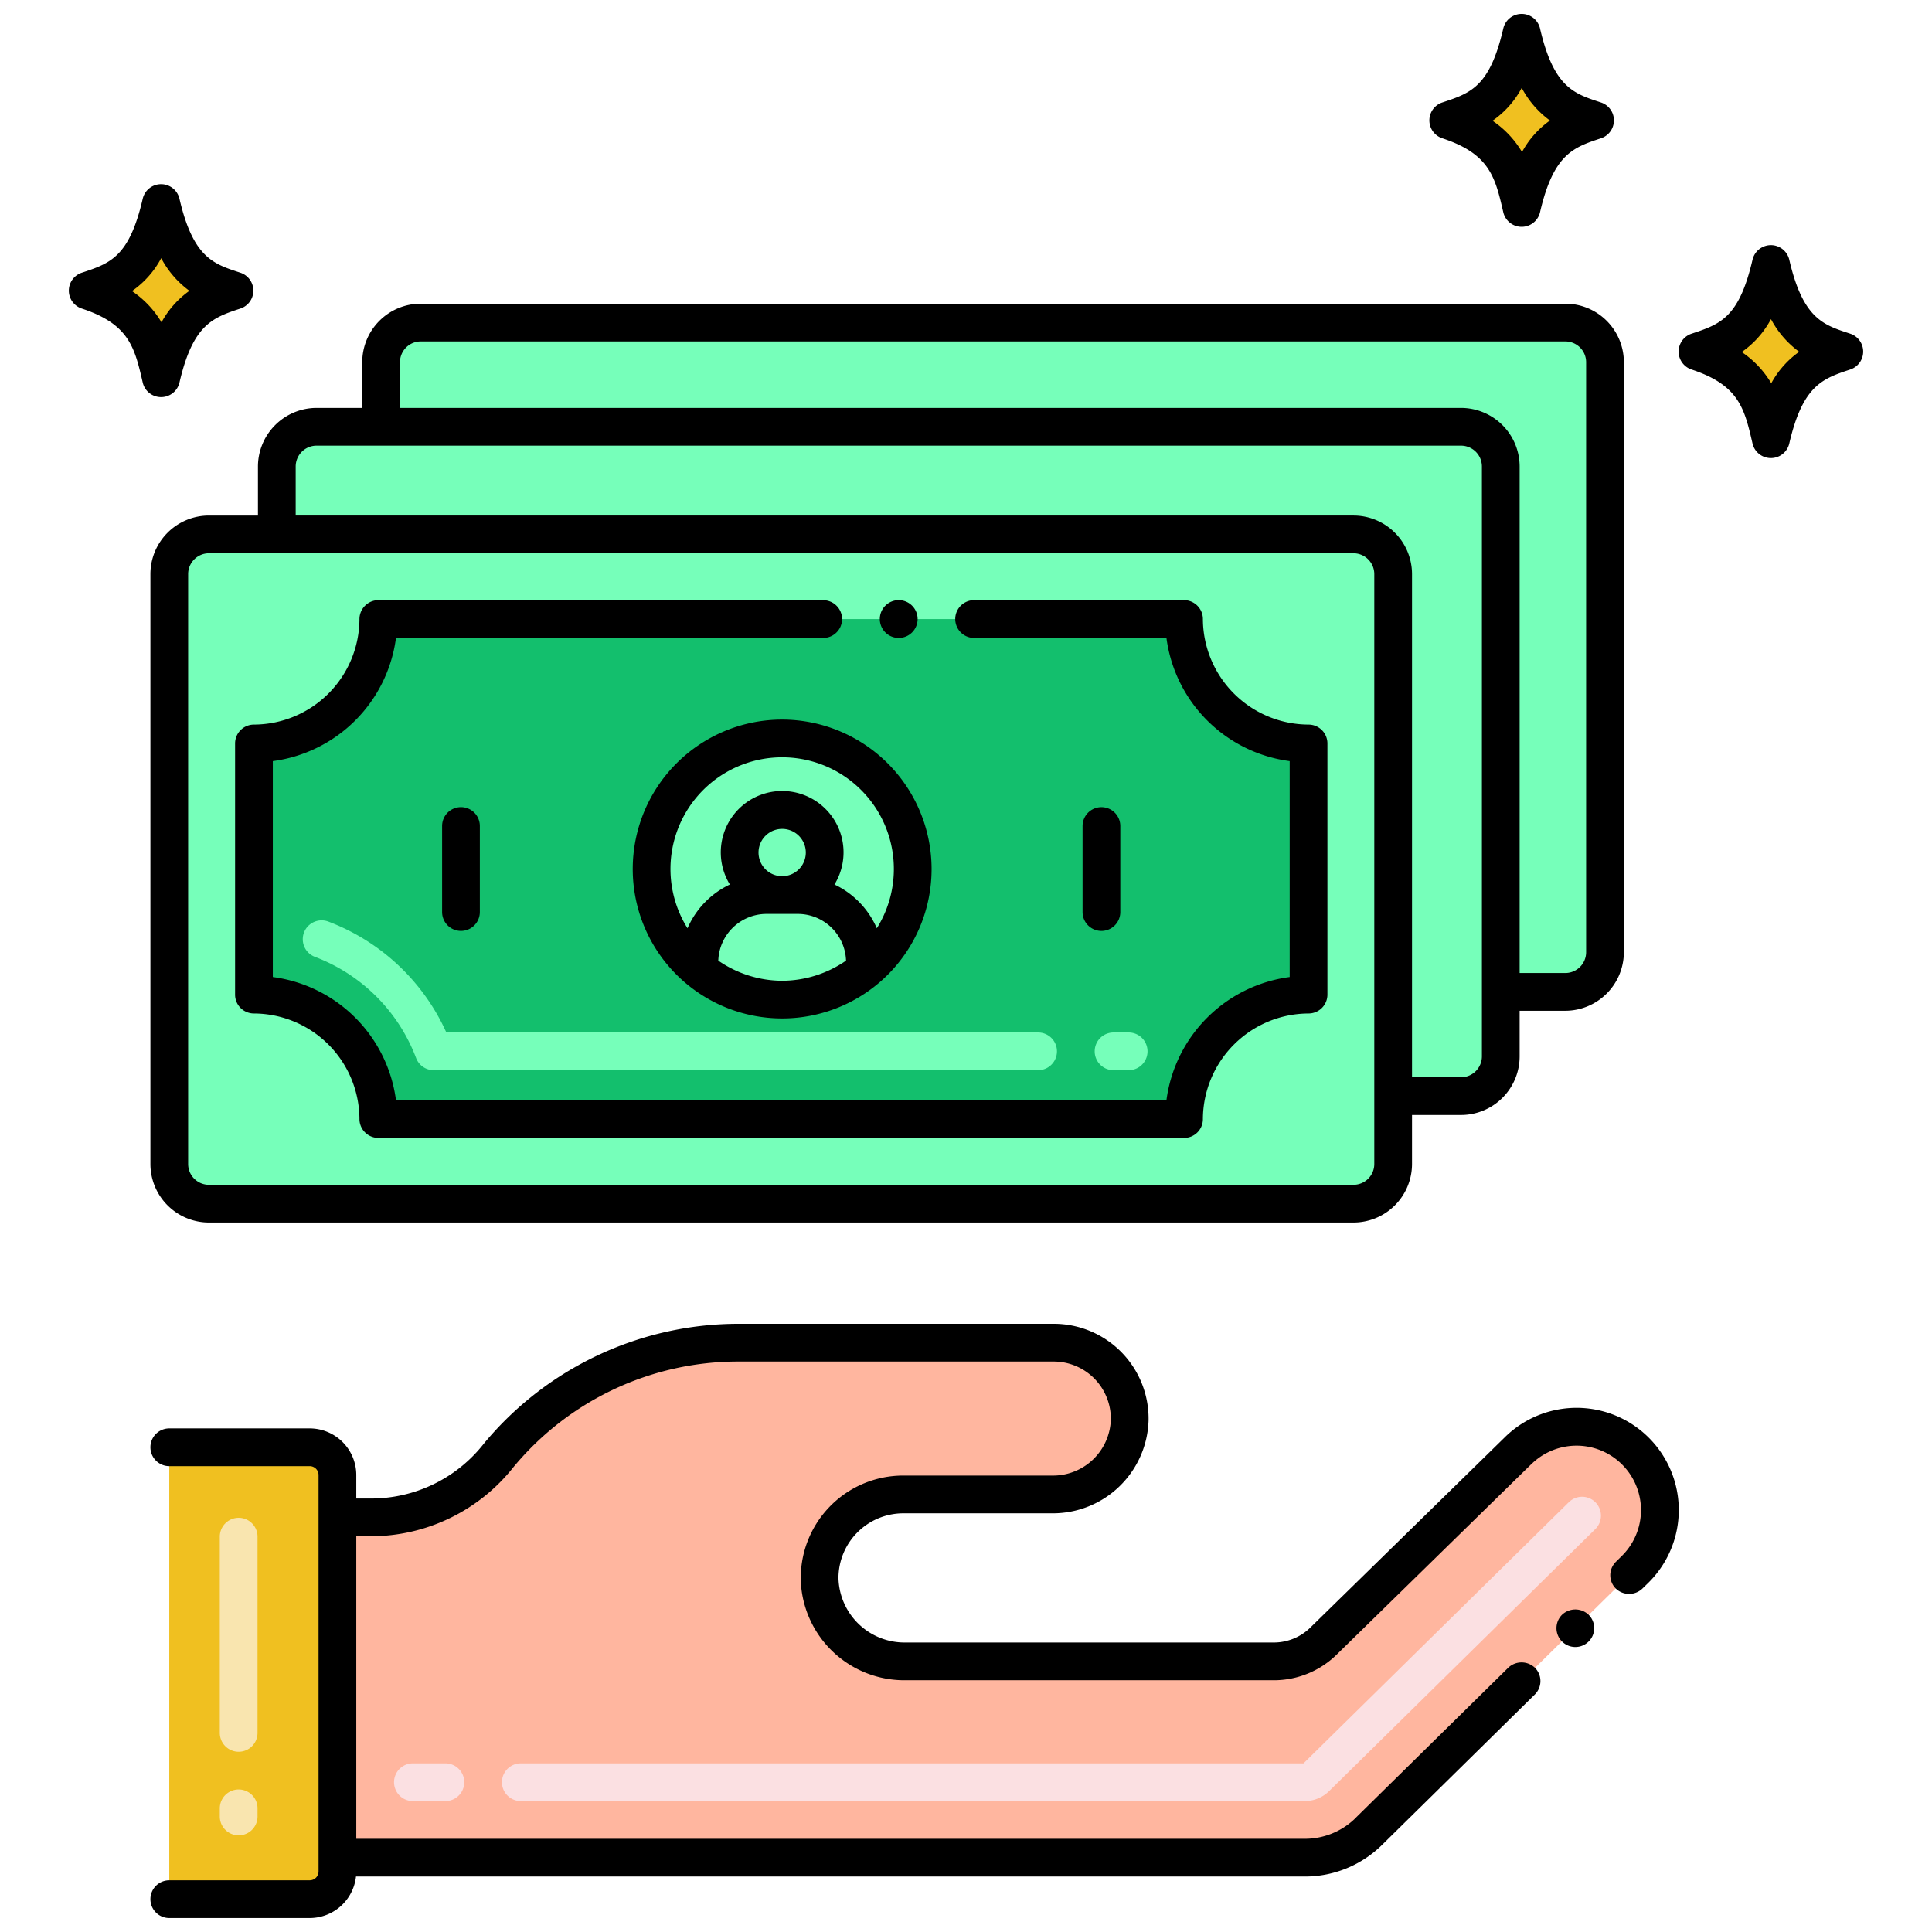 <svg height="512" viewBox="0 0 256 256" width="512" xmlns="http://www.w3.org/2000/svg"><g fill="#f0c020"><path d="m31.073 38.512c-3.723-1.23-7.568-2.3-9.727-11.6-1.988 8.565-5.173 10.1-9.726 11.6 7.426 2.454 8.546 6.517 9.726 11.6 2.035-8.765 5.401-10.17 9.727-11.6z"/><path d="m211.353 15.946c-3.723-1.23-7.568-2.3-9.726-11.6-1.989 8.564-5.174 10.1-9.727 11.6 7.426 2.454 8.546 6.517 9.727 11.6 2.034-8.766 5.4-10.171 9.726-11.6z"/><path d="m244.38 46.589c-3.723-1.23-7.568-2.306-9.726-11.6-1.989 8.565-5.174 10.1-9.727 11.6 7.426 2.453 8.546 6.517 9.727 11.6 2.034-8.766 5.4-10.171 9.726-11.6z"/></g><path d="m216.705 192.29a11.042 11.042 0 0 0 -15.617 0l-25.628 25.076a9.466 9.466 0 0 1 -6.693 2.772h-48.793a11.263 11.263 0 0 1 -11.358-10.54 11.063 11.063 0 0 1 11.049-11.578h19.766a10.186 10.186 0 0 0 10.259-9.82 10.052 10.052 0 0 0 -10.048-10.287h-41.787a41.283 41.283 0 0 0 -31.769 14.921 21.6 21.6 0 0 1 -16.966 8.232h-4.413v45.091h128.171a12.12 12.12 0 0 0 8.569-3.549l35.253-34.708a11.041 11.041 0 0 0 .005-15.61z" fill="#ffb69f"/><path d="m41.039 191.773h-18.61v59.88h18.61a3.669 3.669 0 0 0 3.668-3.669v-52.542a3.669 3.669 0 0 0 -3.668-3.669z" fill="#f0c020"/><path d="m207.42 42.739h-151.67a5.249 5.249 0 0 0 -5.25 5.25v8.56h-8.56a5.266 5.266 0 0 0 -5.26 5.26v9h-9a5.249 5.249 0 0 0 -5.25 5.25v78.18a5.258 5.258 0 0 0 5.25 5.26h151.67a5.258 5.258 0 0 0 5.25-5.26v-9h9a5.258 5.258 0 0 0 5.26-5.25v-8.56h8.56a5.258 5.258 0 0 0 5.25-5.26v-78.18a5.249 5.249 0 0 0 -5.25-5.25z" fill="#76ffba"/><path d="m173.387 98.513v33.28a16.492 16.492 0 0 0 -16.5 16.487h-106.754a16.484 16.484 0 0 0 -16.486-16.487v-33.28a16.484 16.484 0 0 0 16.486-16.487h106.759a16.492 16.492 0 0 0 16.495 16.487z" fill="#13bf6d"/><path d="m120.941 115.157a17.3 17.3 0 1 1 -17.3-17.308 17.3 17.3 0 0 1 17.3 17.308z" fill="#76ffba"/><path d="m172.878 238.654h-103.866a2.5 2.5 0 0 1 0-5h103.709l35.158-34.606a2.5 2.5 0 1 1 3.508 3.563l-35.2 34.649a4.619 4.619 0 0 1 -3.309 1.394zm-113.866 0h-4.3a2.5 2.5 0 1 1 0-5h4.305a2.5 2.5 0 0 1 0 5z" fill="#fbe0e2"/><path d="m149.553 141.807h-2a2.5 2.5 0 0 1 0-5h2a2.5 2.5 0 0 1 0 5zm-12 0h-80.079a2.5 2.5 0 0 1 -2.339-1.616 23.034 23.034 0 0 0 -13.4-13.4 2.5 2.5 0 0 1 1.768-4.677 28.034 28.034 0 0 1 15.64 14.693h78.41a2.5 2.5 0 0 1 0 5z" fill="#76ffba"/><path d="m31.625 243.193a2.5 2.5 0 0 1 -2.5-2.5v-1.077a2.5 2.5 0 1 1 5 0v1.077a2.5 2.5 0 0 1 -2.5 2.5zm0-11.077a2.5 2.5 0 0 1 -2.5-2.5v-26a2.5 2.5 0 0 1 5 0v26a2.5 2.5 0 0 1 -2.5 2.5z" fill="#f9e5af"/><path d="m31.857 36.138c-3.5-1.154-6.243-1.9-8.076-9.8a2.5 2.5 0 0 0 -4.87 0c-1.792 7.72-4.292 8.546-8.075 9.8a2.5 2.5 0 0 0 0 4.747c6.284 2.077 7 5.147 8.075 9.8a2.5 2.5 0 0 0 4.871 0c1.79-7.719 4.427-8.591 8.075-9.8a2.5 2.5 0 0 0 0-4.747zm-10.457 6.57a12.982 12.982 0 0 0 -3.914-4.139 12.39 12.39 0 0 0 3.874-4.359 12.765 12.765 0 0 0 3.738 4.325 12.382 12.382 0 0 0 -3.698 4.173z"/><path d="m199.192 3.776c-1.793 7.72-4.292 8.546-8.076 9.8a2.5 2.5 0 0 0 0 4.748c6.285 2.076 7 5.147 8.075 9.795a2.5 2.5 0 0 0 4.871 0c1.791-7.719 4.427-8.59 8.075-9.795a2.5 2.5 0 0 0 0-4.748c-3.5-1.154-6.243-1.9-8.075-9.8a2.5 2.5 0 0 0 -4.87 0zm2.444 7.868a12.756 12.756 0 0 0 3.739 4.325 12.375 12.375 0 0 0 -3.7 4.173 12.982 12.982 0 0 0 -3.913-4.142 12.381 12.381 0 0 0 3.874-4.356z"/><path d="m224.143 48.963c6.285 2.076 7 5.147 8.075 9.8a2.5 2.5 0 0 0 4.871 0c1.791-7.719 4.427-8.59 8.075-9.8a2.5 2.5 0 0 0 0-4.748c-3.5-1.155-6.243-1.9-8.075-9.8a2.5 2.5 0 0 0 -4.87 0c-1.793 7.719-4.292 8.546-8.076 9.8a2.5 2.5 0 0 0 0 4.748zm10.52-6.677a12.76 12.76 0 0 0 3.739 4.326 12.371 12.371 0 0 0 -3.7 4.172 12.98 12.98 0 0 0 -3.914-4.138 12.393 12.393 0 0 0 3.875-4.36z"/><path d="m214.12 206.941a2.5 2.5 0 0 0 -.03 3.54 2.552 2.552 0 0 0 3.53.02l.85-.83a13.541 13.541 0 0 0 -19.13-19.17l-25.63 25.08-.02.02a6.922 6.922 0 0 1 -4.92 2.04h-48.8a8.762 8.762 0 0 1 -8.87-8.56 8.6 8.6 0 0 1 8.57-8.56h19.76a12.689 12.689 0 0 0 12.76-12.28 12.562 12.562 0 0 0 -12.55-12.83h-41.78a43.843 43.843 0 0 0 -33.7 15.82l-.04.05a18.966 18.966 0 0 1 -15 7.28h-1.91v-3.12a6.18 6.18 0 0 0 -6.17-6.17h-18.61a2.5 2.5 0 0 0 0 5h18.61a1.178 1.178 0 0 1 1.17 1.17v52.54a1.171 1.171 0 0 1 -1.17 1.17h-18.61a2.5 2.5 0 0 0 0 5h18.61a6.182 6.182 0 0 0 6.132-5.5h125.708a14.556 14.556 0 0 0 10.34-4.28l20.15-19.84a2.5 2.5 0 0 0 .03-3.53 2.565 2.565 0 0 0 -3.54-.03l-20.17 19.85-.01.02a9.578 9.578 0 0 1 -6.8 2.81h-125.67v-40.09h1.91a24.117 24.117 0 0 0 18.9-9.14 38.653 38.653 0 0 1 29.84-14.01h41.78a7.579 7.579 0 0 1 7.55 7.74 7.667 7.667 0 0 1 -7.76 7.37h-19.76a13.575 13.575 0 0 0 -13.55 14.2 13.73 13.73 0 0 0 13.85 12.92h48.8a11.894 11.894 0 0 0 8.44-3.49l25.62-25.07.03-.02a8.538 8.538 0 0 1 12.08 12.07z"/><path d="m206.99 213.951a2.5 2.5 0 1 0 3.53.03 2.562 2.562 0 0 0 -3.53-.03z"/><path d="m119.08 84.531a2.505 2.505 0 1 0 -2.5-2.5 2.507 2.507 0 0 0 2.5 2.5z"/><path d="m173.39 96.011a14.043 14.043 0 0 1 -14-13.98 2.51 2.51 0 0 0 -2.5-2.51h-27.81a2.505 2.505 0 0 0 0 5.01h25.48a18.97 18.97 0 0 0 16.33 16.32v28.61a18.96 18.96 0 0 0 -16.33 16.32h-102.09a18.96 18.96 0 0 0 -16.32-16.32v-28.61a18.97 18.97 0 0 0 16.32-16.32h56.61a2.5 2.5 0 0 0 0-5l-58.95-.01a2.523 2.523 0 0 0 -2.5 2.51 14.033 14.033 0 0 1 -13.98 13.98 2.5 2.5 0 0 0 -2.5 2.5v33.28a2.493 2.493 0 0 0 2.5 2.5 14.041 14.041 0 0 1 13.98 13.99 2.513 2.513 0 0 0 2.5 2.5h106.76a2.493 2.493 0 0 0 2.5-2.5 14.052 14.052 0 0 1 14-13.99 2.5 2.5 0 0 0 2.5-2.5v-33.28a2.5 2.5 0 0 0 -2.5-2.5z"/><path d="m58.582 109.45v11.4a2.5 2.5 0 0 0 5 0v-11.4a2.5 2.5 0 0 0 -5 0z"/><path d="m148.446 120.853v-11.4a2.5 2.5 0 0 0 -5 0v11.4a2.5 2.5 0 0 0 5 0z"/><path d="m103.641 95.349a19.8 19.8 0 1 0 19.8 19.808 19.826 19.826 0 0 0 -19.8-19.808zm0 34.608a15.006 15.006 0 0 1 -8.463-2.669 6.4 6.4 0 0 1 6.391-6.188h4.145a6.4 6.4 0 0 1 6.391 6.188 15 15 0 0 1 -8.464 2.669zm-3.133-16.991a3.133 3.133 0 1 1 3.133 3.134 3.137 3.137 0 0 1 -3.133-3.134zm15.676 10.041a11.451 11.451 0 0 0 -5.613-5.805 8.133 8.133 0 1 0 -13.86 0 11.457 11.457 0 0 0 -5.613 5.8 14.8 14.8 0 1 1 25.086 0z"/><path d="m48 47.991v6.06h-6.06a7.78 7.78 0 0 0 -7.76 7.76v6.5h-6.5a7.763 7.763 0 0 0 -7.75 7.75v78.18a7.763 7.763 0 0 0 7.75 7.75h151.67a7.763 7.763 0 0 0 7.75-7.75v-6.5h6.5a7.772 7.772 0 0 0 7.76-7.75v-6.06h6.06a7.778 7.778 0 0 0 7.75-7.76v-78.18a7.757 7.757 0 0 0 -7.75-7.75h-151.67a7.757 7.757 0 0 0 -7.75 7.75zm134.1 106.25a2.755 2.755 0 0 1 -2.75 2.75h-151.67a2.755 2.755 0 0 1 -2.75-2.75v-78.18a2.761 2.761 0 0 1 2.75-2.75h151.67a2.761 2.761 0 0 1 2.75 2.75zm14.26-14.25a2.77 2.77 0 0 1 -2.76 2.75h-6.5v-66.68a7.763 7.763 0 0 0 -7.75-7.75h-140.17v-6.5a2.766 2.766 0 0 1 2.76-2.76h151.66a2.766 2.766 0 0 1 2.76 2.76zm-143.36-92a2.755 2.755 0 0 1 2.75-2.75h151.67a2.755 2.755 0 0 1 2.75 2.75v78.18a2.763 2.763 0 0 1 -2.75 2.76h-6.06v-67.12a7.78 7.78 0 0 0 -7.76-7.76h-140.6z"/></svg>